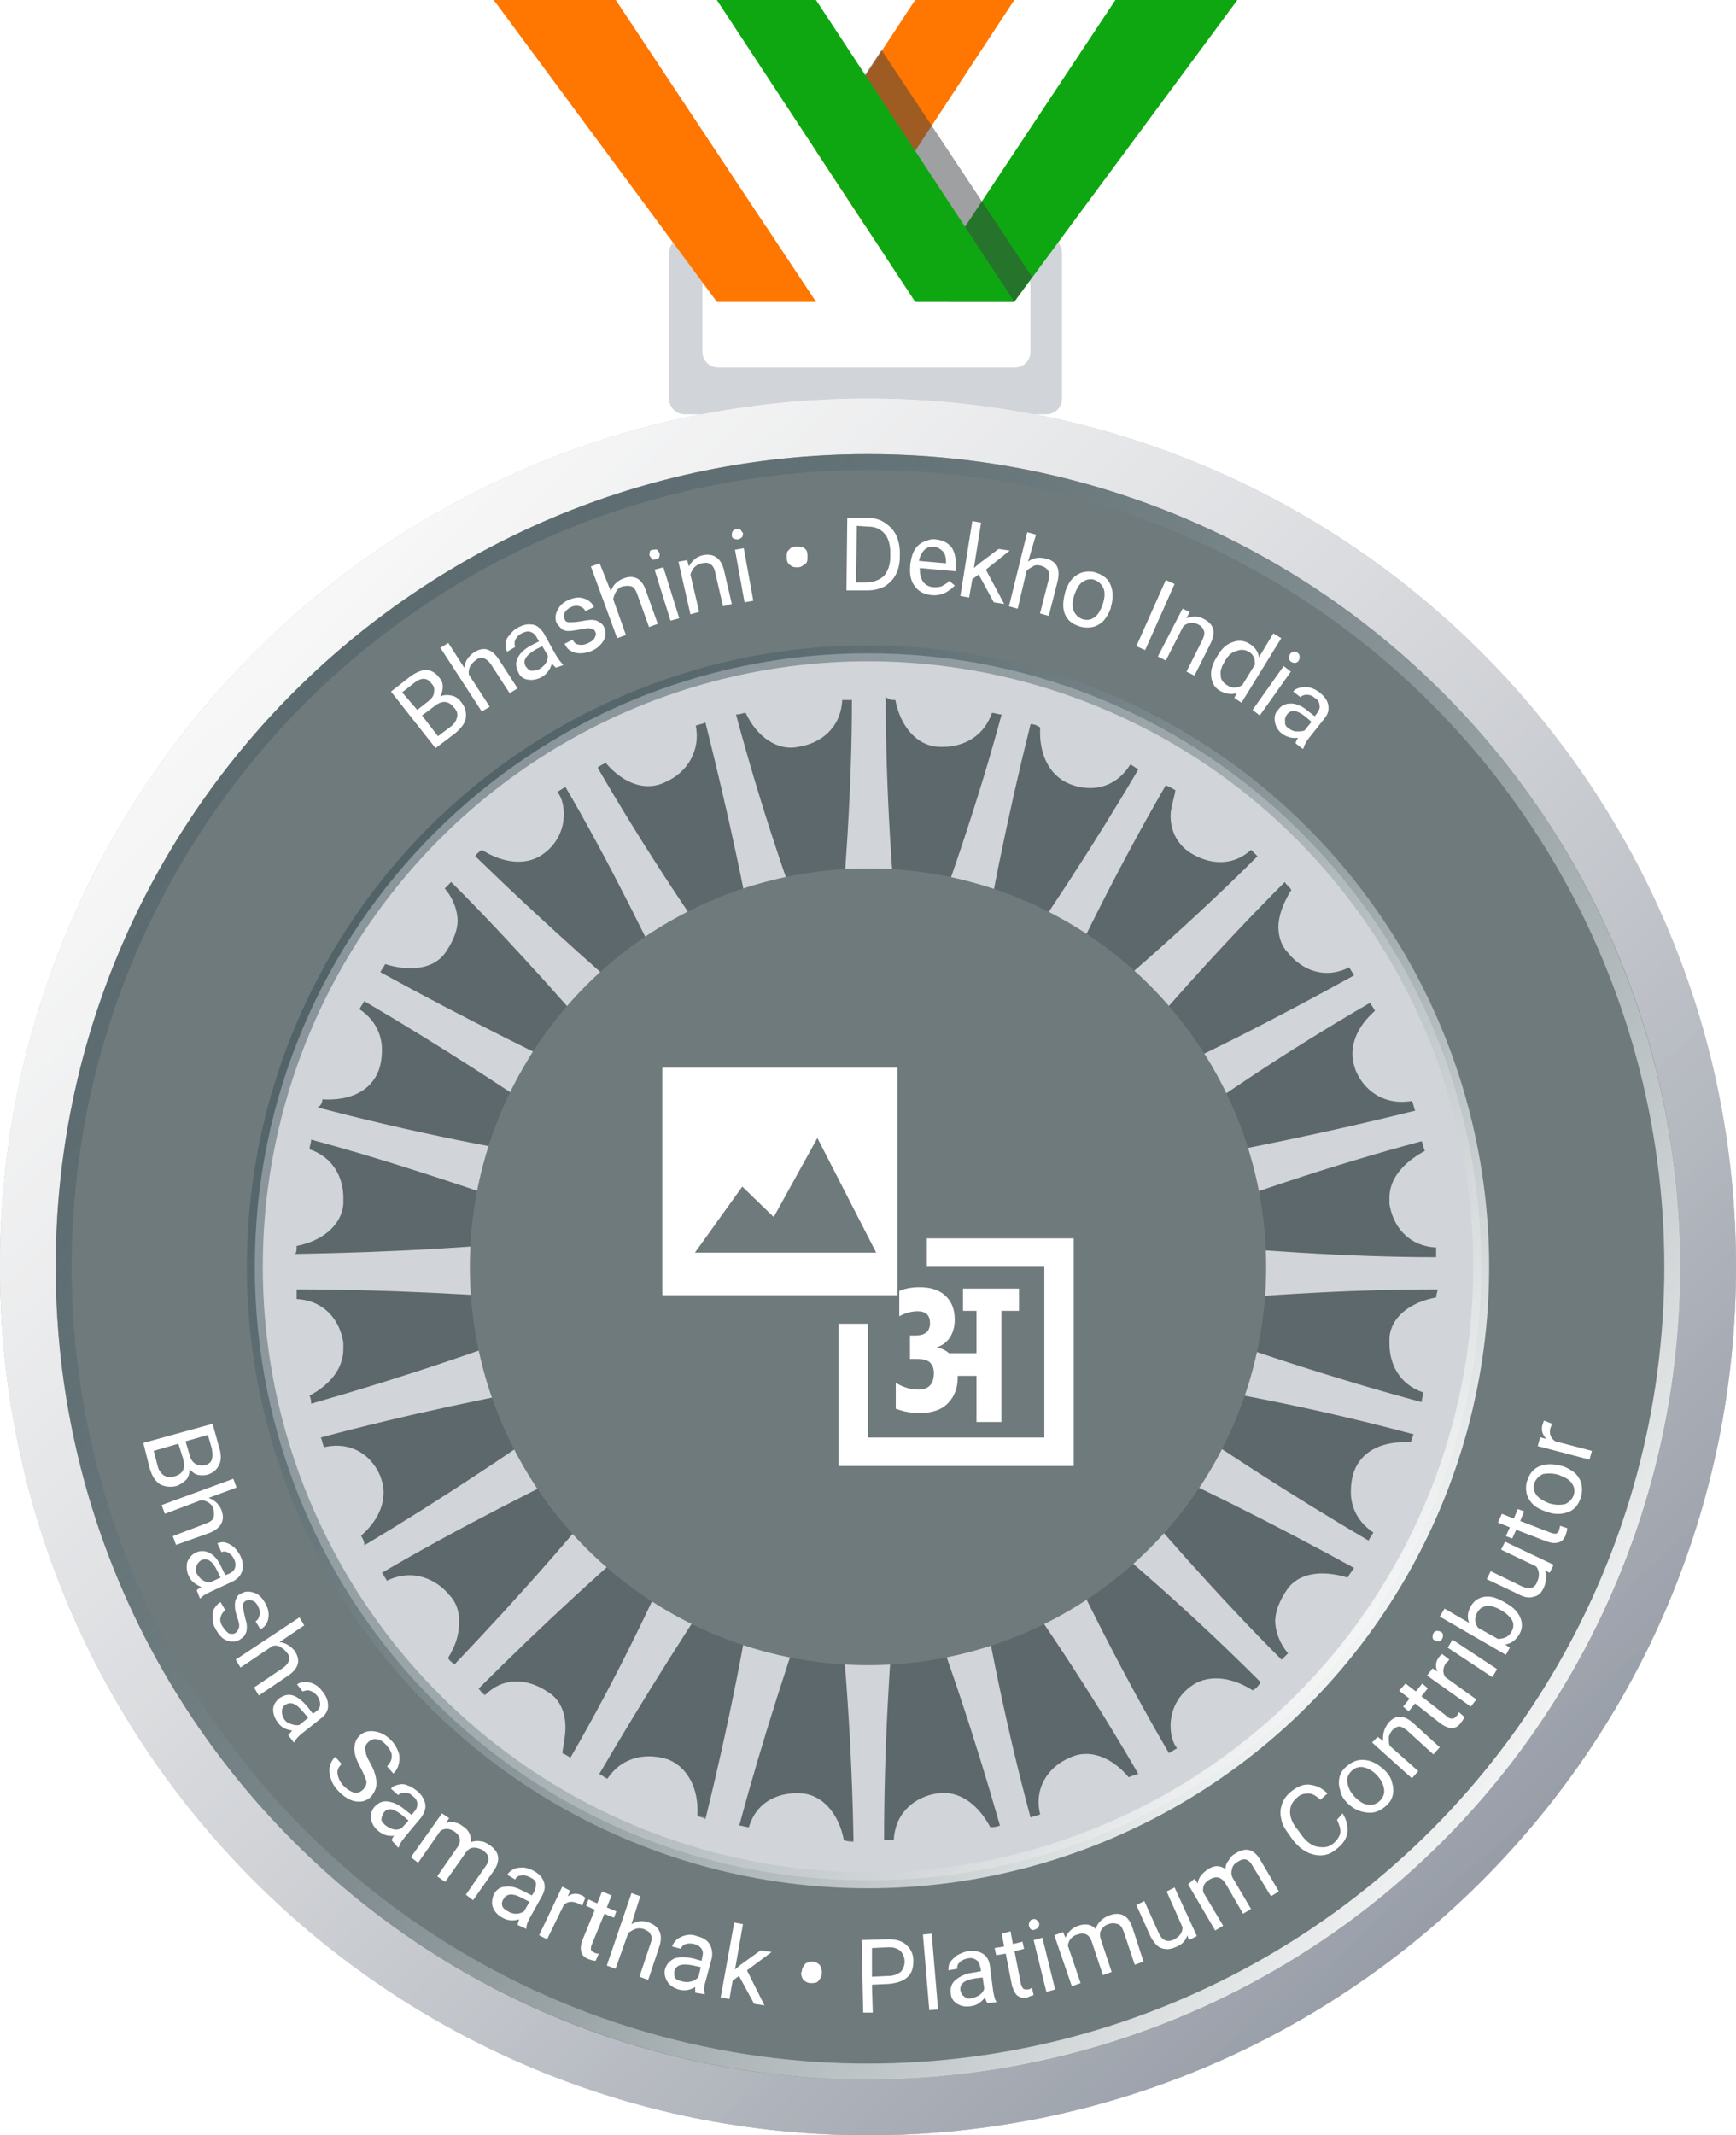 <svg width="218" height="268" viewBox="0 0 218 268" fill="none" xmlns="http://www.w3.org/2000/svg">
<path d="M86.006 29.798C84.904 29.798 84.023 30.669 84.023 31.757V50.041C84.023 51.129 84.904 52 86.006 52H131.381C132.483 52 133.364 51.129 133.364 50.041V31.757C133.364 30.669 132.483 29.798 131.381 29.798H86.006ZM129.399 44.164C129.399 45.252 128.518 46.123 127.416 46.123H90.191C89.09 46.123 88.209 45.252 88.209 44.164V35.892C88.209 34.804 89.09 33.934 90.191 33.934H127.416C128.518 33.934 129.399 34.804 129.399 35.892V44.164Z" fill="#D1D4D8"/>
<path d="M140.045 0L114.918 37.877H127.37L155.388 0H140.045Z" fill="#0FA711"/>
<path d="M127.377 0L102.473 37.877H114.925L140.052 0H127.377Z" fill="white"/>
<path d="M114.92 0L90.016 37.877H102.468L127.373 0H114.92Z" fill="#FF7600"/>
<path d="M90.018 37.877H102.47L77.343 0H62L90.018 37.877Z" fill="#FF7600"/>
<path d="M102.471 37.877H114.923L90.018 0H77.344L102.471 37.877Z" fill="white"/>
<path opacity="0.5" d="M110.695 6.28L104.469 15.694L119.145 37.882H127.372L129.596 34.745L110.695 6.28Z" fill="#3E4347"/>
<path d="M114.92 37.877H127.373L102.468 0H90.016L114.92 37.877Z" fill="#0FA711"/>
<g filter="url(#filter0_ii)">
<path d="M218 159C218 219.199 169.199 268 109 268C48.801 268 0 219.199 0 159C0 98.801 48.801 50 109 50C169.199 50 218 98.801 218 159Z" fill="#34373C" fill-opacity="0.4"/>
</g>
<path d="M214.5 159C214.5 217.266 167.266 264.5 109 264.5C50.734 264.5 3.5 217.266 3.5 159C3.5 100.734 50.734 53.5 109 53.5C167.266 53.5 214.5 100.734 214.5 159Z" stroke="#DFDFDF" stroke-width="7"/>
<path d="M214.5 159C214.5 217.266 167.266 264.5 109 264.5C50.734 264.5 3.5 217.266 3.5 159C3.5 100.734 50.734 53.5 109 53.5C167.266 53.5 214.5 100.734 214.5 159Z" stroke="url(#paint0_linear)" stroke-width="7"/>
<path d="M214.5 159C214.5 217.266 167.266 264.5 109 264.5C50.734 264.5 3.5 217.266 3.5 159C3.5 100.734 50.734 53.5 109 53.5C167.266 53.5 214.5 100.734 214.5 159Z" stroke="url(#paint1_linear)" stroke-width="7"/>
<path d="M196 159C196 207.049 157.049 246 109 246C60.951 246 22 207.049 22 159C22 110.951 60.951 72 109 72C157.049 72 196 110.951 196 159Z" fill="#5C686B"/>
<path fill-rule="evenodd" clip-rule="evenodd" d="M109 87C69.236 87 37 119.235 37 159C37 198.764 69.236 231 109 231C148.764 231 181 198.764 181 159C181 119.235 148.764 87 109 87ZM7 159C7 102.667 52.667 57 109 57C165.333 57 211 102.667 211 159C211 215.333 165.333 261 109 261C52.667 261 7 215.333 7 159Z" fill="#6F7A7D"/>
<path d="M109.001 82C66.559 82 32 116.357 32 159.001C32 201.645 66.357 236.002 109.001 236.002C151.645 236.002 186.002 201.645 186.002 159.001C186.002 116.357 151.442 82 109.001 82ZM93.641 89.478C93.843 89.478 93.843 89.478 93.641 89.478C95.056 92.509 97.683 94.328 100.311 93.722C102.938 93.318 105.565 91.499 105.767 87.861C106.172 87.861 106.576 87.861 106.98 87.861C106.98 98.775 106.172 110.496 104.959 123.229C104.757 124.441 104.757 125.654 104.757 126.867C104.353 125.856 103.948 124.644 103.544 123.229C99.3 112.517 95.46 100.998 92.429 89.68C93.035 89.68 93.237 89.478 93.641 89.478ZM76.058 95.743C78.281 98.37 81.111 99.381 83.536 98.168C86.365 96.956 87.982 94.126 87.376 91.095C87.78 90.892 88.184 90.892 88.589 90.69C91.216 101.2 93.843 112.72 95.864 125.452C96.066 126.867 96.269 127.877 96.673 129.09C96.066 128.079 95.46 127.069 94.45 125.856C87.578 116.559 80.909 106.454 75.048 96.349C75.25 96.147 75.654 95.945 76.058 95.743ZM60.496 106.656C63.326 108.475 66.357 108.678 68.378 107.061C69.995 105.848 70.804 104.029 70.804 102.21C70.804 101.2 70.602 100.189 69.995 99.381C70.399 99.179 70.602 98.977 71.006 98.775C76.463 108.071 81.717 118.783 87.174 130.302C87.78 131.515 88.386 132.526 88.791 133.536C87.982 132.728 86.972 131.919 85.961 131.111C77.069 123.633 67.974 115.549 59.688 107.465C59.89 107.061 60.294 106.859 60.496 106.656ZM48.37 121.006C48.572 121.006 48.572 121.006 48.37 121.006C51.604 122.016 54.636 121.612 56.05 119.389C56.454 118.783 57.465 117.166 57.465 115.549C57.465 114.538 57.061 112.922 55.848 111.507C56.05 111.305 56.454 110.901 56.657 110.699C64.336 118.378 72.218 127.271 80.505 136.972C81.313 137.982 82.121 138.791 82.93 139.599C81.919 138.993 80.707 138.589 79.494 137.982C68.985 133.132 58.071 127.675 47.764 122.016C47.966 121.612 48.168 121.41 48.37 121.006ZM40.488 137.982C40.488 137.982 40.488 137.78 40.488 137.982C43.924 138.184 46.551 136.972 47.562 134.344C47.764 133.738 47.966 132.93 47.966 131.717C47.966 130.505 47.562 128.281 45.137 126.665C45.339 126.26 45.541 126.058 45.743 125.654C55.04 131.111 65.145 137.578 75.452 144.854C76.463 145.662 77.675 146.269 78.484 146.875C77.473 146.673 76.058 146.471 74.644 146.066C63.326 144.45 51.402 142.024 39.882 138.993C40.286 138.791 40.488 138.387 40.488 137.982ZM37.255 156.374C37.255 156.374 37.255 156.172 37.255 156.374C40.488 155.767 42.913 153.746 43.116 151.119C43.116 150.917 43.116 150.715 43.116 150.311C43.116 147.885 41.903 145.258 38.871 144.248C38.871 143.843 39.074 143.439 39.074 143.035C49.583 145.864 60.901 149.704 72.825 153.948C74.037 154.353 75.25 154.757 76.26 154.959C75.048 154.959 73.835 155.161 72.421 155.161C61.103 156.576 48.775 157.182 37.053 157.384C37.255 157.182 37.255 156.778 37.255 156.374ZM38.871 175.169C38.871 174.967 38.871 174.967 38.871 175.169C41.499 173.754 43.116 171.733 43.116 169.308C43.116 169.106 43.116 168.702 43.116 168.5C42.711 165.872 40.892 163.245 37.255 163.043C37.255 162.639 37.255 162.235 37.255 161.83C48.168 161.83 59.89 162.437 72.623 163.447C74.037 163.649 75.25 163.649 76.26 163.649C75.25 164.054 74.037 164.458 72.623 164.862C61.911 169.106 50.391 172.946 39.074 176.18C39.074 175.978 39.074 175.573 38.871 175.169ZM45.339 192.752C45.339 192.752 45.339 192.55 45.339 192.752C47.158 191.135 48.168 189.316 48.168 187.295C48.168 186.487 47.966 185.881 47.764 185.274C46.754 182.849 44.328 180.828 40.69 181.636C40.488 181.232 40.488 180.828 40.286 180.424C50.795 177.594 62.315 175.169 74.846 172.946C76.26 172.744 77.271 172.34 78.484 172.138C77.473 172.744 76.463 173.35 75.25 174.361C65.953 181.232 55.848 187.902 45.743 193.965C45.743 193.358 45.541 193.156 45.339 192.752ZM56.252 208.112C57.263 206.495 57.667 205.08 57.667 203.463C57.667 202.251 57.263 201.038 56.454 200.23C54.838 198.209 51.806 196.794 48.572 198.411C48.37 198.007 48.168 197.805 47.966 197.4C57.263 191.944 67.974 186.487 79.494 181.03C80.707 180.424 81.717 179.818 82.728 179.413C81.919 180.222 81.111 181.232 80.302 182.243C73.229 191.337 65.145 200.432 57.061 208.92C56.859 208.718 56.454 208.516 56.252 208.112ZM70.602 220.036C70.804 218.823 71.006 217.813 71.006 216.802C71.006 214.781 70.197 213.164 68.783 212.356C66.762 210.941 63.528 210.133 60.901 212.76C60.496 212.558 60.294 212.154 60.092 211.952C67.772 204.272 76.463 196.188 86.163 188.104C87.174 187.295 87.982 186.487 88.791 185.678C88.184 186.689 87.78 187.902 87.174 189.114C82.728 199.624 77.473 210.537 71.612 220.642C71.41 220.44 71.006 220.238 70.602 220.036ZM87.578 227.918C87.78 224.482 86.365 221.855 83.94 220.844C81.515 220.036 78.281 220.238 76.26 223.27C75.856 223.067 75.654 222.865 75.25 222.663C80.707 213.367 86.972 203.261 94.248 192.752C95.056 191.539 95.662 190.529 96.269 189.721C96.066 190.731 95.864 192.146 95.46 193.56C93.843 204.878 91.418 216.802 88.589 228.322C88.386 228.12 87.982 228.12 87.578 227.918ZM105.969 230.949C105.363 227.716 103.342 225.291 100.715 225.088C98.087 224.886 95.056 225.897 94.045 229.333C93.641 229.333 93.237 229.13 92.833 229.13C95.662 218.621 99.3 207.303 103.544 195.379C103.948 194.167 104.353 192.954 104.555 191.944C104.555 193.156 104.757 194.369 104.757 195.784C106.172 207.101 106.98 219.43 107.182 231.151C106.778 231.151 106.374 231.151 105.969 230.949ZM178.928 144.45C176.301 145.864 174.482 147.885 174.482 150.311C174.482 150.513 174.482 150.917 174.482 151.119C174.886 153.746 176.705 156.374 180.343 156.576C180.343 156.98 180.343 157.384 180.343 157.788C169.632 157.788 157.708 156.98 144.975 155.767C143.56 155.565 142.348 155.565 141.337 155.565C142.348 155.161 143.56 154.757 144.975 154.353C155.687 150.108 167.206 146.269 178.524 143.237C178.726 143.641 178.726 144.045 178.928 144.45ZM172.663 126.867C172.663 126.867 172.663 127.069 172.663 126.867C170.844 128.484 169.834 130.302 169.834 132.323C169.834 133.132 170.036 133.738 170.238 134.344C171.248 136.77 173.674 138.791 177.312 138.184C177.514 138.589 177.514 138.993 177.716 139.397C167.206 142.024 155.485 144.45 142.954 146.673C141.539 146.875 140.529 147.077 139.316 147.481C140.327 146.875 141.337 146.269 142.55 145.46C151.847 138.387 161.952 131.717 172.057 125.856C172.259 126.26 172.461 126.463 172.663 126.867ZM162.154 111.709C161.143 113.326 160.537 114.943 160.537 116.357C160.537 117.57 160.941 118.783 161.75 119.591C163.366 121.612 166.196 123.027 169.43 121.41C169.632 121.814 169.834 122.016 170.036 122.42C160.537 127.675 150.028 133.132 138.306 138.184C137.093 138.791 136.083 139.195 135.072 139.801C135.881 138.993 136.689 137.982 137.7 136.972C144.975 128.079 153.059 118.985 161.345 110.699C161.548 111.103 161.952 111.305 162.154 111.709ZM147.603 99.179C147.603 99.179 147.805 99.381 147.603 99.179C147.4 100.391 146.996 101.402 146.996 102.412C146.996 104.231 147.805 105.848 149.219 106.859C151.24 108.273 154.474 109.082 157.101 106.656C157.303 106.859 157.708 107.263 157.91 107.465C150.23 115.145 141.337 123.027 131.434 131.111C130.424 131.919 129.413 132.728 128.807 133.536C129.413 132.526 129.818 131.515 130.424 130.1C135.072 119.591 140.529 108.678 146.39 98.572C146.996 98.775 147.198 98.977 147.603 99.179ZM130.626 91.297C130.828 91.297 130.828 91.297 130.626 91.297C130.424 94.732 131.839 97.36 134.264 98.37C136.689 99.381 139.923 99.179 141.944 95.945C142.348 96.147 142.55 96.349 142.954 96.551C137.497 105.848 131.03 115.751 123.552 126.26C122.744 127.271 122.138 128.281 121.531 129.292C121.733 128.281 122.138 126.867 122.34 125.452C124.159 114.134 126.584 102.21 129.413 90.892C130.02 90.892 130.222 91.095 130.626 91.297ZM112.437 87.861C112.437 87.861 112.639 87.861 112.437 87.861C113.043 91.095 115.064 93.52 117.691 93.722C120.319 93.924 123.35 92.913 124.563 89.478C124.967 89.478 125.371 89.68 125.775 89.68C122.946 100.189 119.106 111.507 114.66 123.229C114.256 124.441 113.851 125.654 113.447 126.665C113.447 125.452 113.245 124.239 113.245 122.825C112.033 111.507 111.224 99.179 111.224 87.457C111.628 87.861 112.033 87.861 112.437 87.861ZM124.361 229.333C122.744 226.301 120.319 224.684 117.691 225.088C115.064 225.493 112.437 227.312 112.235 230.949C111.83 230.949 111.426 230.949 111.022 230.949C111.022 220.036 111.628 208.314 112.841 195.581C113.043 194.369 113.043 193.358 113.043 192.348C113.043 192.146 113.043 192.146 113.043 191.944C113.447 192.954 113.851 194.167 114.256 195.581C118.5 206.293 122.34 217.813 125.573 229.13C125.169 229.333 124.765 229.333 124.361 229.333ZM141.742 223.067C141.742 223.067 141.539 223.067 141.742 223.067C139.518 220.44 136.689 219.43 134.264 220.642C131.434 221.855 129.818 224.684 130.626 227.716C130.222 227.918 129.818 227.918 129.413 228.12C126.584 217.611 124.159 206.091 122.138 193.56C121.936 192.146 121.733 191.135 121.329 189.923C121.936 190.933 122.542 191.944 123.552 193.156C130.424 202.453 137.093 212.558 142.954 222.663C142.348 222.865 142.146 222.865 141.742 223.067ZM157.303 212.154C157.303 212.356 157.303 212.356 157.303 212.154C154.474 210.335 151.442 210.133 149.421 211.75C147.805 212.962 146.996 214.781 146.996 216.6C146.996 217.611 147.198 218.621 147.805 219.43C147.4 219.632 147.198 219.834 146.794 220.036C141.337 210.739 135.881 200.028 130.626 188.508C130.02 187.295 129.413 186.285 129.009 185.274C129.818 186.083 130.828 186.891 131.839 187.699C140.933 194.773 150.028 202.857 158.314 211.143C157.91 211.75 157.708 211.952 157.303 212.154ZM169.227 198.007C169.227 198.007 169.227 198.209 169.227 198.007C165.994 196.996 162.962 197.4 161.548 199.624C161.143 200.23 160.133 201.847 160.133 203.463C160.133 204.474 160.537 206.091 161.75 207.506C161.548 207.708 161.143 208.112 160.941 208.314C153.261 200.634 145.379 191.742 137.295 182.041C136.487 181.03 135.678 180.02 134.87 179.413C135.881 180.02 137.093 180.424 138.306 181.03C148.815 185.678 159.729 191.135 170.036 196.794C169.632 197.4 169.43 197.603 169.227 198.007ZM177.109 181.03C177.109 181.232 177.109 181.232 177.109 181.03C173.674 180.828 171.046 182.041 170.036 184.668C169.834 185.274 169.632 186.083 169.632 187.295C169.632 188.508 170.036 190.731 172.461 192.348C172.259 192.752 172.057 192.954 171.855 193.358C162.558 187.902 152.453 181.434 142.146 174.159C141.135 173.35 139.923 172.744 139.114 172.138C140.125 172.34 141.539 172.744 142.954 172.946C154.272 174.563 166.196 176.988 177.514 180.02C177.312 180.424 177.312 180.828 177.109 181.03ZM180.343 162.841C177.109 163.447 174.684 165.266 174.482 167.893C174.482 168.096 174.482 168.298 174.482 168.702C174.482 171.127 175.695 173.754 178.726 174.765C178.726 175.169 178.524 175.573 178.524 175.978C168.015 173.148 156.697 169.51 144.773 165.064C143.56 164.66 142.348 164.256 141.337 164.054C142.55 164.054 143.763 163.851 145.177 163.851C156.495 162.639 168.823 161.83 180.545 161.83C180.545 162.033 180.343 162.437 180.343 162.841Z" fill="#D1D4D8"/>
<circle cx="109" cy="159" r="77" stroke="url(#paint2_linear)" stroke-width="2"/>
<circle cx="109" cy="159" r="101" stroke="url(#paint3_linear)" stroke-width="2"/>
<g filter="url(#filter1_i)">
<circle cx="109" cy="159" r="50" fill="#6F7A7D"/>
</g>
<path fill-rule="evenodd" clip-rule="evenodd" d="M83.168 135.786V134H112.692V162.571H83.168V135.786ZM97.161 152.75L93.214 148.931L87.269 157.214H92.394H93.872H101.988H103.466H110.026L102.645 142.829L97.161 152.75ZM131.144 159H116.382V155.429H134.835V184H105.311V166.143H109.001V180.429H131.144V159ZM127.96 164.525V161.731H120.929V164.525H122.626V169.84H119.165C118.739 169.458 118.218 169.216 117.601 169.117C118.335 168.884 118.901 168.46 119.298 167.844C119.694 167.229 119.893 166.488 119.893 165.623C119.893 164.359 119.511 163.369 118.747 162.654C117.983 161.922 116.895 161.556 115.485 161.556C114.5 161.556 113.648 161.714 112.928 162.03V165.199C113.721 164.783 114.493 164.575 115.242 164.575C116.271 164.575 116.785 165.074 116.785 166.072C116.785 167.104 116.175 167.619 114.956 167.619H114.272V170.564H115.176C115.97 170.564 116.513 170.722 116.807 171.038C117.116 171.354 117.27 171.778 117.27 172.31C117.27 173.708 116.623 174.406 115.33 174.406C114.375 174.406 113.427 174.124 112.487 173.558V176.802C113.413 177.168 114.412 177.351 115.485 177.351C117.072 177.351 118.262 176.935 119.055 176.103C119.863 175.271 120.267 174.19 120.267 172.859V172.685H122.626V178.474H125.756V164.525H127.96Z" fill="white"/>
<path d="M54.698 93.9L49.098 86.8L51.398 85C52.198 84.4 52.898 84.1 53.498 84.1C54.098 84.1 54.698 84.4 55.198 85.1C55.498 85.4 55.598 85.8 55.598 86.2C55.598 86.6 55.498 87 55.298 87.4C55.798 87.2 56.198 87.2 56.698 87.3C57.198 87.4 57.598 87.7 57.898 88.1C58.398 88.7 58.598 89.4 58.498 90.1C58.398 90.8 57.898 91.4 57.198 92L54.698 93.9ZM52.398 89.1L53.798 88C54.198 87.7 54.498 87.3 54.498 86.9C54.598 86.5 54.498 86.1 54.198 85.8C53.898 85.4 53.598 85.2 53.198 85.2C52.798 85.2 52.398 85.4 51.898 85.8L50.498 86.9L52.398 89.1ZM52.998 89.8L54.998 92.4L56.598 91.2C56.998 90.9 57.298 90.5 57.398 90C57.498 89.6 57.398 89.2 56.998 88.8C56.298 87.9 55.498 87.9 54.598 88.6L52.998 89.8Z" fill="white"/>
<path d="M58.297 83.8C58.397 83 58.797 82.4 59.497 81.9C60.697 81.1 61.697 81.4 62.597 82.7L64.997 86.4L63.997 87L61.597 83.3C61.297 82.9 60.997 82.7 60.697 82.6C60.397 82.5 59.997 82.6 59.697 82.9C59.397 83.1 59.197 83.4 58.997 83.7C58.897 84 58.797 84.4 58.897 84.7L61.497 88.7L60.497 89.3L55.297 81.3L56.297 80.7L58.297 83.8Z" fill="white"/>
<path d="M69.796 83.799C69.696 83.699 69.496 83.499 69.296 83.299C69.096 83.999 68.696 84.599 67.996 84.999C67.396 85.299 66.796 85.399 66.296 85.299C65.696 85.199 65.296 84.899 65.096 84.399C64.796 83.799 64.696 83.199 64.996 82.599C65.296 81.999 65.796 81.499 66.696 80.999L67.696 80.499L67.396 79.999C67.196 79.599 66.896 79.399 66.596 79.299C66.296 79.199 65.896 79.299 65.496 79.499C65.096 79.699 64.896 79.999 64.696 80.299C64.596 80.599 64.596 80.899 64.696 81.199L63.696 81.799C63.496 81.499 63.496 81.199 63.496 80.799C63.496 80.399 63.696 79.999 63.996 79.699C64.296 79.299 64.596 78.999 64.996 78.799C65.696 78.399 66.296 78.299 66.896 78.399C67.496 78.499 67.896 78.899 68.296 79.499L69.796 82.199C70.096 82.699 70.396 83.099 70.696 83.399V83.499L69.796 83.799ZM67.696 83.999C67.996 83.799 68.296 83.599 68.496 83.299C68.696 82.999 68.796 82.699 68.796 82.299L68.096 81.099L67.296 81.499C66.096 82.199 65.596 82.899 65.996 83.599C66.196 83.899 66.396 84.099 66.696 84.199C67.096 84.199 67.396 84.099 67.696 83.999Z" fill="white"/>
<path d="M74.797 79.4C74.697 79.1 74.497 78.9 74.197 78.9C73.897 78.8 73.497 78.9 72.897 79C72.297 79.1 71.797 79.2 71.397 79.2C70.997 79.2 70.697 79.1 70.497 78.9C70.297 78.7 70.097 78.5 69.897 78.2C69.697 77.7 69.697 77.2 69.997 76.6C70.297 76 70.697 75.6 71.397 75.3C72.097 75 72.697 74.9 73.297 75.1C73.897 75.3 74.297 75.6 74.597 76.2L73.497 76.7C73.397 76.4 73.097 76.2 72.797 76.1C72.497 76 72.097 76 71.697 76.2C71.297 76.4 71.097 76.6 70.897 76.9C70.797 77.2 70.797 77.4 70.897 77.7C70.997 78 71.197 78.1 71.497 78.1C71.797 78.1 72.197 78.1 72.797 78C73.397 77.9 73.897 77.8 74.297 77.8C74.697 77.8 74.997 77.9 75.297 78.1C75.597 78.3 75.797 78.5 75.897 78.8C76.097 79.3 76.097 79.9 75.797 80.4C75.497 80.9 74.997 81.4 74.297 81.7C73.797 81.9 73.297 82 72.897 82C72.397 82 71.997 81.9 71.697 81.7C71.297 81.5 71.097 81.2 70.897 80.8L71.897 80.3C72.097 80.6 72.297 80.9 72.697 80.9C73.097 81 73.497 80.9 73.897 80.7C74.297 80.5 74.597 80.3 74.697 80C74.797 79.7 74.897 79.7 74.797 79.4Z" fill="white"/>
<path d="M76.699 74.2C76.999 73.4 77.499 72.9 78.299 72.6C79.599 72.1 80.599 72.6 81.099 74.1L82.599 78.3L81.499 78.7L79.999 74.5C79.799 74 79.599 73.7 79.299 73.6C78.999 73.5 78.699 73.5 78.199 73.6C77.799 73.7 77.599 73.9 77.399 74.2C77.199 74.5 77.099 74.8 76.999 75.2L78.599 79.7L77.499 80.1L74.199 71.1L75.299 70.7L76.699 74.2Z" fill="white"/>
<path d="M81.599 69.799C81.499 69.6 81.599 69.499 81.599 69.299C81.599 69.1 81.799 68.999 81.999 68.999C82.199 68.999 82.399 68.9 82.499 68.999C82.599 69.1 82.699 69.2 82.799 69.4C82.899 69.6 82.799 69.7 82.799 69.9C82.699 70.1 82.599 70.2 82.399 70.2C82.199 70.2 81.999 70.299 81.899 70.2C81.799 70.1 81.699 69.9 81.599 69.799ZM85.299 77.6L84.199 77.9L82.199 71.499L83.299 71.2L85.299 77.6Z" fill="white"/>
<path d="M86.299 70.3L86.499 71.1C86.899 70.4 87.399 69.9 88.199 69.7C89.599 69.4 90.499 70 90.899 71.5L91.899 75.8L90.799 76.1L89.799 71.8C89.699 71.3 89.499 71 89.199 70.8C88.899 70.6 88.599 70.6 88.099 70.7C87.699 70.8 87.399 71 87.199 71.2C86.999 71.4 86.799 71.8 86.699 72.1L87.799 76.8L86.699 77.1L85.199 70.5L86.299 70.3Z" fill="white"/>
<path d="M91.898 67.2C91.898 67 91.898 66.9 91.998 66.7C92.098 66.5 92.198 66.5 92.498 66.4C92.698 66.4 92.898 66.4 92.998 66.5C93.098 66.6 93.198 66.8 93.298 66.9C93.298 67.1 93.298 67.2 93.198 67.4C93.098 67.5 92.998 67.6 92.698 67.7C92.498 67.7 92.298 67.7 92.198 67.6C91.998 67.6 91.898 67.4 91.898 67.2ZM94.598 75.4L93.498 75.6L92.298 69L93.398 68.8L94.598 75.4Z" fill="white"/>
<path d="M98.797 69.9C98.797 69.5 98.797 69.2 99.097 69C99.297 68.7 99.597 68.6 99.997 68.6C100.397 68.6 100.697 68.6 100.997 68.8C101.297 69 101.397 69.3 101.397 69.7V69.9C101.397 70.3 101.397 70.6 101.097 70.8C100.797 71 100.597 71.2 100.197 71.2C99.797 71.2 99.497 71.2 99.197 70.9C98.897 70.7 98.797 70.4 98.797 70V69.9Z" fill="white"/>
<path d="M106.297 74.1L106.397 65H108.997C109.797 65 110.497 65.2 111.097 65.6C111.697 66 112.197 66.5 112.497 67.1C112.797 67.7 112.997 68.5 112.997 69.3V69.9C112.997 70.8 112.797 71.5 112.497 72.1C112.197 72.7 111.697 73.2 111.097 73.6C110.497 73.9 109.797 74.1 108.997 74.1H106.297ZM107.597 66L107.497 73.1H108.797C109.697 73.1 110.397 72.8 110.997 72.3C111.497 71.7 111.797 70.9 111.797 69.9V69.4C111.797 68.4 111.597 67.6 111.097 67C110.597 66.4 109.897 66.1 109.097 66.1L107.597 66Z" fill="white"/>
<path d="M116.998 74.7C116.098 74.6 115.398 74.3 114.898 73.6C114.398 73 114.198 72.1 114.298 71.1V70.9C114.398 70.2 114.498 69.7 114.798 69.1C115.098 68.6 115.498 68.2 115.998 68C116.498 67.8 116.998 67.6 117.498 67.7C118.398 67.8 118.998 68.1 119.498 68.7C119.898 69.3 120.098 70.2 119.998 71.2V71.7L115.498 71.3C115.498 72 115.598 72.5 115.898 73C116.198 73.4 116.698 73.7 117.298 73.7C117.698 73.7 118.098 73.7 118.398 73.5C118.698 73.3 118.998 73.2 119.198 72.9L119.898 73.5C118.998 74.4 118.098 74.8 116.998 74.7ZM117.298 68.6C116.798 68.6 116.398 68.7 116.098 69C115.798 69.3 115.498 69.8 115.398 70.4L118.798 70.7V70.6C118.798 70 118.698 69.5 118.398 69.2C118.098 68.9 117.798 68.7 117.298 68.6Z" fill="white"/>
<path d="M122.898 72.1L122.098 72.7L121.698 75L120.598 74.8L122.098 65.4L123.198 65.6L122.298 71.3L122.998 70.7L125.398 68.9L126.798 69.1L123.798 71.5L126.098 75.8L124.798 75.6L122.898 72.1Z" fill="white"/>
<path d="M129.099 70.5C129.699 70 130.499 69.9 131.299 70.1C132.699 70.4 133.199 71.4 132.799 73L131.699 77.3L130.599 77L131.699 72.7C131.799 72.2 131.799 71.9 131.599 71.6C131.399 71.3 131.099 71.1 130.699 71C130.299 70.9 129.999 70.9 129.699 71.1C129.399 71.3 129.099 71.4 128.899 71.7L127.799 76.4L126.699 76.1L128.999 66.8L130.099 67.1L129.099 70.5Z" fill="white"/>
<path d="M133.797 74.2C133.997 73.6 134.297 73 134.697 72.6C135.097 72.2 135.597 71.9 136.097 71.8C136.597 71.7 137.197 71.7 137.697 71.9C138.597 72.2 139.197 72.7 139.497 73.5C139.797 74.3 139.797 75.2 139.497 76.2V76.3C139.297 76.9 138.997 77.4 138.597 77.9C138.197 78.3 137.697 78.6 137.197 78.7C136.697 78.8 136.097 78.8 135.497 78.6C134.597 78.3 133.997 77.8 133.697 77C133.397 76.2 133.497 75.3 133.797 74.2ZM134.897 74.7C134.697 75.4 134.597 76 134.797 76.6C134.997 77.1 135.397 77.5 135.897 77.7C136.497 77.9 136.997 77.8 137.397 77.5C137.897 77.2 138.197 76.6 138.497 75.8C138.697 75.1 138.797 74.5 138.597 73.9C138.397 73.4 137.997 73 137.497 72.8C136.997 72.6 136.497 72.7 135.997 73C135.497 73.3 135.197 73.9 134.897 74.7Z" fill="white"/>
<path d="M143.799 81.6L142.699 81.1L146.399 72.8L147.499 73.3L143.799 81.6Z" fill="white"/>
<path d="M149.398 76.8L148.998 77.6C149.798 77.3 150.498 77.3 151.198 77.7C152.498 78.4 152.698 79.4 151.998 80.8L149.998 84.8L148.998 84.3L150.998 80.3C151.198 79.9 151.298 79.5 151.198 79.2C151.098 78.9 150.898 78.6 150.498 78.4C150.198 78.2 149.798 78.2 149.498 78.2C149.198 78.2 148.798 78.4 148.598 78.6L146.398 82.9L145.398 82.4L148.498 76.4L149.398 76.8Z" fill="white"/>
<path d="M152.897 82.3C153.397 81.4 154.097 80.8 154.797 80.6C155.497 80.3 156.297 80.4 156.897 80.8C157.597 81.2 157.997 81.8 158.097 82.5L159.897 79.5L160.897 80.1L155.897 88.2L154.997 87.6L155.297 87C154.597 87.2 153.897 87.1 153.197 86.7C152.497 86.3 152.197 85.7 152.097 84.9C151.997 84.1 152.297 83.2 152.897 82.3ZM153.797 83C153.397 83.7 153.197 84.2 153.297 84.8C153.297 85.3 153.597 85.7 154.097 86C154.697 86.4 155.297 86.4 155.997 86L157.597 83.4C157.597 82.7 157.397 82.1 156.797 81.8C156.297 81.5 155.797 81.5 155.297 81.7C154.697 81.8 154.197 82.3 153.797 83Z" fill="white"/>
<path d="M158.197 89.8L157.297 89.1L161.197 83.6L162.097 84.3L158.197 89.8ZM161.997 82.1C162.097 81.9 162.197 81.9 162.397 81.8C162.597 81.7 162.697 81.8 162.897 81.9C163.097 82 163.197 82.2 163.197 82.4C163.197 82.6 163.197 82.7 163.097 82.9C162.997 83.1 162.897 83.1 162.697 83.2C162.497 83.2 162.397 83.2 162.197 83.1C161.997 83 161.897 82.8 161.897 82.7C161.897 82.4 161.897 82.3 161.997 82.1Z" fill="white"/>
<path d="M162.699 93.3C162.699 93.2 162.799 92.9 162.999 92.6C162.199 92.7 161.599 92.5 160.999 92.1C160.499 91.7 160.199 91.2 160.099 90.6C159.999 90 160.099 89.5 160.499 89.1C160.899 88.5 161.499 88.3 162.099 88.3C162.799 88.3 163.499 88.6 164.199 89.2L165.099 89.9L165.399 89.5C165.599 89.2 165.799 88.9 165.699 88.5C165.699 88.2 165.499 87.8 165.099 87.6C164.799 87.3 164.399 87.2 164.099 87.2C163.799 87.2 163.499 87.3 163.299 87.5L162.399 86.8C162.599 86.5 162.899 86.4 163.299 86.3C163.699 86.2 164.099 86.2 164.499 86.3C164.899 86.4 165.299 86.6 165.699 86.9C166.299 87.4 166.699 87.9 166.799 88.5C166.899 89.1 166.799 89.6 166.299 90.2L164.399 92.6C163.999 93.1 163.799 93.5 163.699 93.9L163.599 94L162.699 93.3ZM161.799 91.4C162.099 91.6 162.399 91.8 162.799 91.8C163.199 91.8 163.499 91.8 163.799 91.7L164.699 90.6L163.999 90C162.899 89.1 162.099 89 161.599 89.7C161.399 90 161.299 90.3 161.399 90.6C161.299 90.9 161.499 91.2 161.799 91.4Z" fill="white"/>
<path d="M18 181.1L26.7 178.7L27.5 181.6C27.8 182.5 27.8 183.3 27.5 183.9C27.2 184.5 26.7 184.9 26 185.1C25.6 185.2 25.2 185.2 24.8 185.1C24.4 185 24.1 184.7 23.8 184.4C23.8 184.9 23.7 185.4 23.4 185.7C23.1 186 22.7 186.3 22.2 186.5C21.4 186.7 20.7 186.6 20.1 186.3C19.5 185.9 19.1 185.3 18.8 184.3L18 181.1ZM22.4 181.2L19.3 182.1L19.8 184C19.9 184.5 20.2 184.9 20.6 185.2C21 185.4 21.4 185.5 21.9 185.3C23 185 23.3 184.3 23 183.1L22.4 181.2ZM23.3 180.9L23.8 182.6C23.9 183.1 24.2 183.5 24.5 183.7C24.8 183.9 25.2 184 25.7 183.9C26.2 183.8 26.5 183.5 26.6 183.2C26.7 182.9 26.7 182.4 26.6 181.8L26.1 180.1L23.3 180.9Z" fill="white"/>
<path d="M26.201 188C27.001 188.3 27.501 188.8 27.801 189.5C28.301 190.8 27.801 191.8 26.301 192.4L22.101 193.9L21.701 192.8L25.901 191.2C26.401 191 26.701 190.8 26.801 190.5C26.901 190.2 26.901 189.9 26.801 189.4C26.701 189 26.501 188.8 26.201 188.6C25.901 188.4 25.601 188.3 25.201 188.3L20.701 190L20.301 188.9L29.301 185.6L29.701 186.7L26.201 188Z" fill="white"/>
<path d="M24.701 199.6C24.801 199.5 25.001 199.3 25.301 199.2C24.601 198.9 24.001 198.5 23.701 197.8C23.401 197.2 23.401 196.6 23.501 196.1C23.701 195.6 24.001 195.2 24.501 194.9C25.101 194.6 25.701 194.6 26.301 194.9C26.901 195.2 27.401 195.8 27.801 196.7L28.301 197.7L28.801 197.5C29.201 197.3 29.401 197.1 29.501 196.8C29.601 196.5 29.601 196.1 29.401 195.7C29.201 195.3 29.001 195.1 28.701 194.9C28.401 194.7 28.101 194.7 27.801 194.8L27.301 193.7C27.601 193.6 27.901 193.5 28.301 193.6C28.701 193.7 29.001 193.9 29.401 194.2C29.701 194.5 30.001 194.9 30.201 195.3C30.501 196 30.601 196.6 30.401 197.2C30.201 197.8 29.801 198.2 29.201 198.5L26.401 199.8C25.801 200.1 25.401 200.3 25.201 200.6H25.101L24.701 199.6ZM24.701 197.5C24.901 197.8 25.101 198.1 25.401 198.3C25.701 198.5 26.001 198.6 26.401 198.6L27.701 198L27.301 197.2C26.701 195.9 26.001 195.5 25.301 195.8C25.001 196 24.801 196.2 24.701 196.5C24.601 196.8 24.501 197.2 24.701 197.5Z" fill="white"/>
<path d="M29.499 205C29.799 204.8 29.899 204.6 29.999 204.3C30.099 204 29.999 203.6 29.799 203C29.599 202.4 29.499 202 29.499 201.6C29.499 201.2 29.499 200.9 29.699 200.6C29.799 200.3 29.999 200.1 30.299 200C30.799 199.7 31.299 199.7 31.899 199.9C32.499 200.1 32.899 200.5 33.299 201.2C33.699 201.9 33.799 202.5 33.699 203.1C33.599 203.7 33.299 204.2 32.699 204.5L32.099 203.5C32.399 203.3 32.499 203.1 32.599 202.7C32.699 202.3 32.599 202 32.399 201.6C32.199 201.2 31.999 201 31.699 200.9C31.399 200.8 31.199 200.8 30.899 200.9C30.699 201 30.499 201.2 30.499 201.5C30.499 201.8 30.599 202.2 30.699 202.7C30.799 203.2 30.999 203.7 30.999 204.1C30.999 204.5 30.999 204.8 30.799 205.1C30.699 205.4 30.399 205.6 30.099 205.8C29.599 206.1 28.999 206.1 28.499 205.9C27.899 205.7 27.499 205.2 27.099 204.5C26.799 204 26.699 203.6 26.699 203.1C26.699 202.6 26.699 202.2 26.899 201.9C27.099 201.6 27.399 201.2 27.699 201.1L28.299 202.1C27.999 202.3 27.799 202.6 27.699 203C27.599 203.4 27.699 203.8 27.999 204.2C28.199 204.6 28.499 204.8 28.699 205C28.999 205.1 29.299 205.1 29.499 205Z" fill="white"/>
<path d="M35.102 206.1C35.902 206.2 36.502 206.6 37.002 207.2C37.801 208.4 37.502 209.4 36.202 210.3L32.502 212.8L31.902 211.8L35.602 209.3C36.002 209 36.202 208.7 36.301 208.4C36.401 208.1 36.301 207.7 36.002 207.4C35.801 207.1 35.502 206.9 35.202 206.7C34.901 206.5 34.502 206.5 34.202 206.6L30.201 209.3L29.602 208.3L37.602 203L38.202 204L35.102 206.1Z" fill="white"/>
<path d="M36.201 217.8C36.301 217.7 36.401 217.5 36.701 217.2C35.901 217.1 35.301 216.8 34.901 216.2C34.501 215.7 34.301 215.1 34.301 214.6C34.301 214 34.601 213.6 35.001 213.2C35.601 212.8 36.101 212.6 36.801 212.8C37.401 213 38.001 213.5 38.601 214.2L39.301 215.1L39.701 214.8C40.001 214.6 40.201 214.3 40.201 213.9C40.201 213.6 40.101 213.2 39.801 212.8C39.501 212.5 39.301 212.3 38.901 212.2C38.601 212.1 38.301 212.2 38.001 212.3L37.301 211.4C37.601 211.2 37.901 211.1 38.301 211.1C38.701 211.1 39.101 211.2 39.501 211.4C39.901 211.6 40.201 211.9 40.501 212.3C41.001 212.9 41.201 213.5 41.201 214.1C41.201 214.7 40.901 215.2 40.401 215.6L38.001 217.5C37.501 217.9 37.201 218.2 37.001 218.6L36.901 218.7L36.201 217.8ZM35.701 215.8C35.901 216.1 36.201 216.3 36.601 216.4C36.901 216.5 37.301 216.6 37.601 216.5L38.701 215.6L38.101 214.9C37.201 213.8 36.501 213.5 35.801 214C35.501 214.2 35.401 214.5 35.401 214.8C35.401 215.2 35.501 215.5 35.701 215.8Z" fill="white"/>
<path d="M45.299 221.899C44.799 220.999 44.499 220.199 44.499 219.499C44.499 218.899 44.699 218.299 45.099 217.899C45.599 217.399 46.199 217.199 46.999 217.299C47.699 217.399 48.399 217.699 49.099 218.399C49.499 218.799 49.799 219.299 49.999 219.799C50.199 220.299 50.199 220.799 50.099 221.299C49.999 221.799 49.799 222.199 49.399 222.599L48.599 221.699C48.999 221.299 49.199 220.899 49.199 220.399C49.199 219.899 48.899 219.499 48.499 218.999C48.099 218.599 47.699 218.299 47.299 218.299C46.899 218.199 46.499 218.399 46.199 218.699C45.899 218.999 45.799 219.299 45.899 219.699C45.899 220.099 46.099 220.599 46.499 221.299C46.899 221.999 47.099 222.599 47.199 223.099C47.299 223.599 47.299 223.999 47.199 224.399C47.099 224.799 46.899 225.099 46.599 225.499C46.099 225.999 45.499 226.199 44.699 226.099C43.999 225.999 43.299 225.599 42.599 224.899C42.199 224.499 41.799 223.999 41.599 223.399C41.399 222.799 41.299 222.299 41.399 221.799C41.499 221.299 41.699 220.899 42.099 220.499L42.899 221.399C42.499 221.799 42.299 222.199 42.399 222.699C42.499 223.199 42.699 223.699 43.199 224.199C43.599 224.599 44.099 224.899 44.499 224.999C44.899 225.099 45.299 224.899 45.599 224.599C45.899 224.299 46.099 223.899 45.999 223.499C45.899 223.199 45.699 222.699 45.299 221.899Z" fill="white"/>
<path d="M49.2 231C49.2 230.9 49.3 230.6 49.5 230.4C48.7 230.5 48.1 230.3 47.5 229.8C47 229.4 46.7 228.9 46.6 228.3C46.5 227.7 46.7 227.2 47 226.8C47.5 226.3 48 226 48.7 226.1C49.4 226.2 50.1 226.5 50.8 227.1L51.7 227.8L52 227.4C52.3 227.1 52.4 226.8 52.4 226.4C52.4 226 52.2 225.7 51.8 225.4C51.5 225.1 51.2 225 50.8 225C50.5 225 50.2 225.1 50 225.3L49.1 224.5C49.3 224.2 49.6 224.1 50 224C50.4 223.9 50.8 223.9 51.2 224.1C51.6 224.2 52 224.5 52.4 224.8C53 225.3 53.3 225.9 53.4 226.4C53.5 227 53.3 227.5 52.9 228.1L50.9 230.5C50.5 231 50.2 231.4 50.1 231.8L50 231.9L49.2 231ZM48.4 229.1C48.7 229.3 49 229.5 49.4 229.6C49.8 229.7 50.1 229.6 50.4 229.5L51.3 228.5L50.6 227.9C49.5 227 48.7 226.8 48.2 227.5C48 227.8 47.9 228.1 47.9 228.4C47.9 228.6 48.1 228.8 48.4 229.1Z" fill="white"/>
<path d="M56.402 228.2L56.002 228.8C56.702 228.6 57.502 228.7 58.102 229.2C58.902 229.7 59.202 230.4 59.102 231.2C59.502 231.1 59.901 231 60.301 231.1C60.702 231.1 61.102 231.3 61.502 231.6C62.702 232.4 62.901 233.5 62.002 234.8L59.402 238.5L58.502 237.8L61.002 234.2C61.301 233.8 61.401 233.4 61.301 233.1C61.301 232.8 61.002 232.5 60.602 232.2C60.202 232 59.901 231.9 59.502 231.9C59.102 231.9 58.801 232.1 58.502 232.5L55.902 236.2L54.902 235.5L57.402 231.9C58.002 231.1 57.802 230.4 57.102 229.9C56.502 229.5 55.901 229.4 55.301 229.8L52.502 233.8L51.602 233.1L55.502 227.6L56.402 228.2Z" fill="white"/>
<path d="M64.998 241.599C64.998 241.499 65.098 241.199 65.198 240.899C64.498 241.099 63.798 241.099 63.098 240.699C62.498 240.399 62.098 239.899 61.898 239.399C61.698 238.899 61.798 238.299 61.998 237.799C62.298 237.199 62.798 236.799 63.498 236.799C64.198 236.699 64.898 236.899 65.798 237.399L66.798 237.899L67.098 237.399C67.298 236.999 67.298 236.699 67.298 236.399C67.298 236.099 66.998 235.799 66.498 235.599C66.098 235.399 65.798 235.299 65.398 235.399C65.098 235.399 64.798 235.599 64.698 235.899L63.698 235.299C63.898 234.999 64.098 234.799 64.498 234.599C64.898 234.399 65.298 234.399 65.698 234.399C66.098 234.399 66.598 234.599 66.998 234.799C67.698 235.199 68.098 235.599 68.298 236.199C68.498 236.799 68.398 237.299 68.098 237.899L66.598 240.599C66.298 241.099 66.098 241.599 66.098 241.999V242.099L64.998 241.599ZM63.798 239.899C64.098 240.099 64.498 240.199 64.798 240.199C65.098 240.199 65.498 240.099 65.798 239.899L66.498 238.699L65.698 238.299C64.498 237.599 63.598 237.599 63.198 238.399C62.998 238.699 62.998 238.999 63.098 239.299C63.198 239.499 63.398 239.699 63.798 239.899Z" fill="white"/>
<path d="M73.099 239.2C72.999 239.1 72.799 239 72.599 238.9C71.899 238.6 71.299 238.6 70.799 239.1L68.699 243.4L67.699 242.9L70.599 236.8L71.599 237.3L71.299 238C71.899 237.6 72.499 237.6 73.099 237.9C73.299 238 73.399 238.1 73.499 238.2L73.099 239.2Z" fill="white"/>
<path d="M76.799 237.899L76.199 239.399L77.399 239.899L77.099 240.699L75.899 240.199L74.299 244.099C74.199 244.299 74.199 244.599 74.199 244.699C74.299 244.899 74.399 244.999 74.699 245.099C74.799 245.199 74.999 245.199 75.199 245.199L74.799 246.099C74.499 246.099 74.199 245.999 73.899 245.899C73.399 245.699 73.099 245.399 72.999 244.999C72.899 244.599 72.899 244.199 73.099 243.599L74.699 239.699L73.599 239.199L73.899 238.399L74.999 238.899L75.599 237.399L76.799 237.899Z" fill="white"/>
<path d="M79.299 241.5C79.999 241.1 80.699 241 81.499 241.3C82.799 241.8 83.299 242.8 82.799 244.3L81.399 248.5L80.299 248.1L81.699 243.9C81.899 243.4 81.899 243.1 81.699 242.8C81.599 242.5 81.299 242.3 80.799 242.1C80.399 242 80.099 242 79.799 242.1C79.499 242.2 79.199 242.4 78.899 242.6L77.299 247.1L76.199 246.7L79.299 237.6L80.399 238L79.299 241.5Z" fill="white"/>
<path d="M87.298 250.1C87.298 250 87.298 249.7 87.298 249.4C86.598 249.8 85.999 249.9 85.198 249.7C84.599 249.5 84.098 249.2 83.798 248.7C83.498 248.2 83.398 247.7 83.498 247.2C83.698 246.5 84.099 246.1 84.698 245.8C85.299 245.6 86.098 245.6 86.998 245.8L88.099 246.1L88.198 245.6C88.299 245.2 88.299 244.9 88.099 244.6C87.898 244.3 87.599 244.1 87.198 244C86.799 243.9 86.398 243.9 86.099 244C85.799 244.1 85.598 244.3 85.498 244.6L84.398 244.3C84.499 244 84.698 243.7 84.998 243.4C85.298 243.2 85.698 243 86.099 242.9C86.499 242.8 86.998 242.8 87.498 243C88.298 243.2 88.799 243.5 89.099 244C89.398 244.5 89.499 245.1 89.398 245.7L88.599 248.7C88.398 249.3 88.398 249.8 88.498 250.2V250.3L87.298 250.1ZM85.698 248.7C86.099 248.8 86.398 248.8 86.798 248.7C87.198 248.6 87.398 248.4 87.698 248.2L87.998 246.9L87.099 246.7C85.698 246.4 84.898 246.6 84.698 247.4C84.599 247.7 84.698 248.1 84.798 248.3C84.998 248.5 85.299 248.6 85.698 248.7Z" fill="white"/>
<path d="M92.8 248L92 248.6L91.6 250.9L90.5 250.7L92.2 241.3L93.3 241.5L92.3 247.2L93 246.6L95.5 244.8L96.9 245L93.8 247.3L96 251.7L94.7 251.5L92.8 248Z" fill="white"/>
<path d="M100.702 247.4C100.702 247 100.902 246.8 101.102 246.5C101.302 246.3 101.702 246.2 102.002 246.2C102.402 246.2 102.702 246.4 102.902 246.6C103.102 246.8 103.202 247.2 103.202 247.5V247.7C103.202 248.1 103.002 248.3 102.802 248.6C102.602 248.9 102.202 248.9 101.802 248.9C101.402 248.9 101.102 248.7 100.902 248.5C100.702 248.3 100.602 247.9 100.602 247.6L100.702 247.4Z" fill="white"/>
<path d="M109.499 249.099L109.599 252.599H108.399L108.199 243.499L111.499 243.399C112.499 243.399 113.299 243.599 113.799 244.099C114.399 244.599 114.699 245.299 114.699 246.099C114.699 246.999 114.499 247.699 113.899 248.199C113.299 248.699 112.599 248.899 111.599 248.999L109.499 249.099ZM109.499 248.099L111.599 247.999C112.199 247.999 112.699 247.799 113.099 247.499C113.399 247.199 113.599 246.699 113.599 246.199C113.599 245.699 113.399 245.199 113.099 244.899C112.799 244.599 112.299 244.399 111.699 244.399L109.499 244.499V248.099Z" fill="white"/>
<path d="M117.798 252.2L116.698 252.3L115.898 242.8L116.998 242.7L117.798 252.2Z" fill="white"/>
<path d="M124.002 251.4C123.902 251.3 123.802 251.1 123.702 250.7C123.202 251.3 122.702 251.7 121.902 251.8C121.202 251.9 120.702 251.8 120.202 251.5C119.702 251.2 119.402 250.7 119.402 250.2C119.302 249.5 119.502 248.9 120.002 248.5C120.502 248.1 121.202 247.7 122.102 247.6L123.202 247.4L123.102 246.9C123.002 246.5 122.902 246.2 122.602 246C122.302 245.8 122.002 245.7 121.502 245.8C121.102 245.9 120.802 246 120.502 246.3C120.202 246.6 120.202 246.8 120.202 247.1L119.102 247.3C119.102 247 119.102 246.6 119.302 246.3C119.502 246 119.802 245.7 120.202 245.4C120.602 245.2 121.002 245 121.502 244.9C122.302 244.8 122.902 244.9 123.402 245.2C123.902 245.5 124.202 246 124.302 246.7L124.702 249.8C124.802 250.4 124.902 250.9 125.102 251.2V251.3L124.002 251.4ZM122.002 250.8C122.402 250.7 122.702 250.6 123.002 250.4C123.302 250.2 123.502 249.9 123.602 249.6L123.402 248.2L122.502 248.3C121.102 248.5 120.502 249 120.602 249.8C120.702 250.2 120.802 250.4 121.102 250.6C121.302 250.8 121.602 250.9 122.002 250.8Z" fill="white"/>
<path d="M126.898 242.399L127.198 243.999L128.398 243.699L128.598 244.599L127.398 244.899L128.198 248.999C128.298 249.299 128.398 249.499 128.498 249.599C128.598 249.699 128.798 249.699 129.098 249.699C129.198 249.699 129.398 249.599 129.598 249.499L129.798 250.399C129.498 250.499 129.198 250.599 128.998 250.699C128.498 250.799 128.098 250.699 127.798 250.499C127.498 250.299 127.298 249.799 127.098 249.299L126.298 245.199L125.098 245.399L124.898 244.499L126.098 244.299L125.798 242.699L126.898 242.399Z" fill="white"/>
<path d="M129.199 241.7C129.199 241.5 129.199 241.4 129.299 241.2C129.399 241 129.499 240.9 129.699 240.9C129.899 240.8 130.099 240.9 130.199 241C130.299 241.1 130.399 241.2 130.499 241.4C130.499 241.6 130.499 241.7 130.399 241.9C130.299 242 130.199 242.1 129.899 242.2C129.699 242.3 129.499 242.2 129.399 242.1C129.299 242 129.299 241.9 129.199 241.7ZM132.499 249.7L131.399 250L129.799 243.5L130.899 243.2L132.499 249.7Z" fill="white"/>
<path d="M133.498 242.499L133.798 243.199C134.098 242.499 134.598 241.999 135.398 241.699C136.298 241.399 136.998 241.499 137.598 242.099C137.698 241.699 137.898 241.399 138.198 241.099C138.498 240.799 138.798 240.599 139.298 240.399C140.698 239.899 141.698 240.399 142.198 241.899L143.598 246.199L142.498 246.599L141.098 242.399C140.898 241.899 140.698 241.599 140.398 241.499C140.098 241.399 139.698 241.299 139.198 241.499C138.798 241.599 138.498 241.899 138.298 242.199C138.098 242.499 138.098 242.899 138.198 243.299L139.598 247.499L138.498 247.899L137.098 243.699C136.798 242.799 136.198 242.499 135.298 242.799C134.598 242.999 134.198 243.499 134.098 244.199L135.698 248.899L134.598 249.299L132.398 242.899L133.498 242.499Z" fill="white"/>
<path d="M149.099 242.899C148.899 243.599 148.399 244.099 147.599 244.399C146.899 244.699 146.399 244.699 145.799 244.499C145.299 244.299 144.899 243.799 144.499 243.099L142.699 239.099L143.699 238.599L145.499 242.599C145.899 243.499 146.499 243.799 147.299 243.499C148.099 243.099 148.499 242.599 148.499 241.899L146.499 237.399L147.499 236.899L150.299 242.999L149.299 243.499L149.099 242.899Z" fill="white"/>
<path d="M149.999 235.799L150.399 236.399C150.499 235.599 150.999 235.099 151.699 234.599C152.499 234.099 153.199 234.099 153.899 234.599C153.899 234.199 153.999 233.799 154.299 233.499C154.499 233.099 154.799 232.799 155.199 232.599C156.499 231.799 157.499 232.099 158.299 233.499L160.599 237.399L159.599 237.999L157.299 234.199C157.099 233.799 156.799 233.499 156.499 233.399C156.199 233.299 155.799 233.399 155.399 233.699C154.999 233.899 154.799 234.199 154.699 234.599C154.599 234.999 154.599 235.299 154.799 235.699L157.099 239.599L156.099 240.199L153.899 236.399C153.399 235.599 152.699 235.399 151.899 235.899C151.199 236.299 150.999 236.799 151.099 237.499L153.599 241.699L152.599 242.299L149.199 236.499L149.999 235.799Z" fill="white"/>
<path d="M168.598 227.599C169.098 228.399 169.298 229.199 169.198 229.999C169.098 230.799 168.598 231.499 167.798 232.099C166.998 232.799 166.098 232.999 165.098 232.799C164.098 232.599 163.198 231.999 162.398 230.999L161.898 230.299C161.398 229.599 160.998 228.999 160.898 228.299C160.698 227.599 160.798 226.999 160.998 226.399C161.198 225.799 161.598 225.299 162.198 224.799C162.998 224.199 163.698 223.899 164.498 223.999C165.298 224.099 165.998 224.399 166.698 225.099L165.798 225.899C165.298 225.399 164.798 225.099 164.298 225.099C163.798 225.099 163.298 225.199 162.898 225.599C162.298 226.099 161.998 226.699 161.998 227.399C161.998 228.099 162.298 228.899 162.998 229.699L163.498 230.399C164.098 231.199 164.798 231.699 165.498 231.799C166.198 231.899 166.798 231.899 167.398 231.399C167.898 230.999 168.198 230.499 168.298 230.099C168.398 229.599 168.198 229.099 167.898 228.399L168.598 227.599Z" fill="white"/>
<path d="M169.199 226.3C168.699 225.8 168.398 225.3 168.298 224.7C168.098 224.1 168.099 223.6 168.199 223.1C168.299 222.6 168.599 222.1 169.099 221.7C169.799 221.1 170.499 220.8 171.399 220.9C172.299 221 172.998 221.4 173.798 222.1L173.899 222.2C174.399 222.7 174.698 223.2 174.798 223.7C174.998 224.3 174.999 224.8 174.899 225.3C174.799 225.8 174.498 226.3 173.998 226.7C173.298 227.3 172.599 227.6 171.699 227.5C170.799 227.4 169.999 227.1 169.199 226.3ZM170.199 225.6C170.699 226.1 171.298 226.5 171.798 226.5C172.398 226.6 172.898 226.4 173.298 226C173.698 225.6 173.898 225.1 173.798 224.5C173.698 223.9 173.398 223.3 172.798 222.7C172.298 222.2 171.699 221.9 171.199 221.8C170.599 221.7 170.099 221.9 169.699 222.3C169.299 222.7 169.099 223.2 169.199 223.7C169.299 224.4 169.599 225 170.199 225.6Z" fill="white"/>
<path d="M173.001 218L173.701 218.5C173.601 217.7 173.801 217 174.301 216.3C175.201 215.2 176.301 215.2 177.501 216.3L180.801 219.3L180.001 220.2L176.701 217.2C176.301 216.9 176.001 216.7 175.701 216.7C175.401 216.7 175.101 216.9 174.801 217.2C174.601 217.5 174.401 217.8 174.401 218.1C174.401 218.4 174.401 218.8 174.501 219.1L178.101 222.3L177.301 223.2L172.301 218.7L173.001 218Z" fill="white"/>
<path d="M176.499 211.3L177.799 212.3L178.599 211.3L179.299 211.9L178.499 212.9L181.799 215.5C181.999 215.7 182.199 215.7 182.399 215.7C182.599 215.7 182.699 215.6 182.899 215.4C182.999 215.3 183.099 215.1 183.199 214.9L183.899 215.5C183.799 215.8 183.599 216 183.399 216.3C183.099 216.7 182.699 216.9 182.299 216.9C181.899 216.9 181.499 216.7 180.999 216.4L177.699 213.8L176.899 214.8L176.199 214.2L176.999 213.2L175.699 212.2L176.499 211.3Z" fill="white"/>
<path d="M181.999 208.3C181.899 208.4 181.799 208.6 181.599 208.7C181.199 209.3 181.099 209.9 181.499 210.5L185.399 213.3L184.699 214.2L179.199 210.3L179.899 209.4L180.499 209.8C180.199 209.1 180.299 208.5 180.699 208C180.799 207.8 180.999 207.7 181.099 207.6L181.999 208.3Z" fill="white"/>
<path d="M180.198 205.9C179.998 205.8 179.898 205.7 179.898 205.5C179.898 205.3 179.898 205.2 179.998 205C180.098 204.8 180.298 204.7 180.398 204.7C180.598 204.7 180.698 204.7 180.898 204.8C181.098 204.9 181.198 205 181.198 205.2C181.198 205.4 181.198 205.5 181.098 205.7C180.998 205.9 180.798 206 180.698 206C180.498 206 180.298 206 180.198 205.9ZM187.998 209.5L187.398 210.5L181.798 206.8L182.398 205.8L187.998 209.5Z" fill="white"/>
<path d="M189.101 201.2C190.001 201.7 190.601 202.3 190.901 203C191.201 203.7 191.201 204.4 190.801 205.1C190.401 205.8 189.801 206.3 189.001 206.4L189.601 206.8L189.101 207.7L180.801 202.9L181.401 201.9L184.501 203.7C184.201 203 184.301 202.3 184.701 201.6C185.101 200.9 185.701 200.5 186.501 200.4C187.301 200.3 188.101 200.6 189.101 201.2ZM188.501 202.1C187.801 201.7 187.201 201.5 186.701 201.6C186.201 201.6 185.801 201.9 185.501 202.4C185.101 203.1 185.201 203.7 185.601 204.3L188.101 205.7C188.901 205.7 189.501 205.4 189.801 204.8C190.101 204.3 190.101 203.8 189.901 203.4C189.701 203 189.201 202.5 188.501 202.1Z" fill="white"/>
<path d="M193.999 197.1C194.299 197.7 194.199 198.4 193.899 199.2C193.599 199.9 193.199 200.3 192.599 200.4C192.099 200.6 191.399 200.5 190.699 200.1L186.699 198.2L187.199 197.2L191.099 199.1C191.999 199.5 192.699 199.4 192.999 198.6C193.399 197.8 193.299 197.1 192.899 196.6L188.499 194.5L188.999 193.5L195.099 196.4L194.599 197.4L193.999 197.1Z" fill="white"/>
<path d="M188.602 189.999L190.102 190.599L190.602 189.399L191.402 189.699L190.902 190.899L194.802 192.399C195.102 192.499 195.302 192.499 195.402 192.499C195.602 192.399 195.702 192.299 195.802 191.999C195.802 191.899 195.902 191.699 195.902 191.499L196.802 191.799C196.802 192.099 196.702 192.399 196.602 192.699C196.402 193.199 196.102 193.499 195.702 193.599C195.302 193.699 194.902 193.699 194.302 193.499L190.402 191.999L189.902 193.099L189.102 192.799L189.602 191.699L188.102 191.099L188.602 189.999Z" fill="white"/>
<path d="M194.099 189.699C193.499 189.499 192.898 189.199 192.498 188.799C192.098 188.399 191.799 187.899 191.699 187.399C191.599 186.899 191.598 186.299 191.798 185.799C192.098 184.899 192.599 184.299 193.399 183.999C194.199 183.699 195.099 183.699 196.099 183.999H196.199C196.799 184.199 197.298 184.499 197.798 184.899C198.198 185.299 198.499 185.799 198.599 186.299C198.699 186.799 198.698 187.399 198.498 187.999C198.198 188.899 197.699 189.499 196.899 189.799C195.999 190.099 195.099 190.099 194.099 189.699ZM194.599 188.699C195.299 188.899 195.898 188.899 196.498 188.799C196.998 188.599 197.399 188.199 197.599 187.699C197.799 187.099 197.699 186.599 197.399 186.199C197.099 185.699 196.499 185.399 195.699 185.099C194.999 184.899 194.398 184.899 193.798 184.999C193.298 185.199 192.899 185.599 192.699 186.099C192.499 186.599 192.599 187.099 192.899 187.599C193.199 187.999 193.799 188.399 194.599 188.699Z" fill="white"/>
<path d="M194.902 178.7C194.802 178.9 194.802 179 194.702 179.2C194.502 179.9 194.702 180.5 195.302 180.9L199.902 182.1L199.602 183.2L193.102 181.5L193.402 180.4L194.202 180.6C193.702 180.1 193.502 179.5 193.702 178.8C193.802 178.6 193.802 178.4 193.902 178.3L194.902 178.7Z" fill="white"/>
<defs>
<filter id="filter0_ii" x="0" y="50" width="218" height="218" filterUnits="userSpaceOnUse" color-interpolation-filters="sRGB">
<feFlood flood-opacity="0" result="BackgroundImageFix"/>
<feBlend mode="normal" in="SourceGraphic" in2="BackgroundImageFix" result="shape"/>
<feColorMatrix in="SourceAlpha" type="matrix" values="0 0 0 0 0 0 0 0 0 0 0 0 0 0 0 0 0 0 127 0" result="hardAlpha"/>
<feOffset/>
<feGaussianBlur stdDeviation="4"/>
<feComposite in2="hardAlpha" operator="arithmetic" k2="-1" k3="1"/>
<feColorMatrix type="matrix" values="0 0 0 0 0.988 0 0 0 0 0.723 0 0 0 0 0.387 0 0 0 1 0"/>
<feBlend mode="normal" in2="shape" result="effect1_innerShadow"/>
<feColorMatrix in="SourceAlpha" type="matrix" values="0 0 0 0 0 0 0 0 0 0 0 0 0 0 0 0 0 0 127 0" result="hardAlpha"/>
<feOffset/>
<feGaussianBlur stdDeviation="6"/>
<feComposite in2="hardAlpha" operator="arithmetic" k2="-1" k3="1"/>
<feColorMatrix type="matrix" values="0 0 0 0 0 0 0 0 0 0 0 0 0 0 0 0 0 0 0.2 0"/>
<feBlend mode="normal" in2="effect1_innerShadow" result="effect2_innerShadow"/>
</filter>
<filter id="filter1_i" x="59" y="109" width="100" height="100" filterUnits="userSpaceOnUse" color-interpolation-filters="sRGB">
<feFlood flood-opacity="0" result="BackgroundImageFix"/>
<feBlend mode="normal" in="SourceGraphic" in2="BackgroundImageFix" result="shape"/>
<feColorMatrix in="SourceAlpha" type="matrix" values="0 0 0 0 0 0 0 0 0 0 0 0 0 0 0 0 0 0 127 0" result="hardAlpha"/>
<feOffset/>
<feGaussianBlur stdDeviation="6"/>
<feComposite in2="hardAlpha" operator="arithmetic" k2="-1" k3="1"/>
<feColorMatrix type="matrix" values="0 0 0 0 0 0 0 0 0 0 0 0 0 0 0 0 0 0 0.4 0"/>
<feBlend mode="normal" in2="shape" result="effect1_innerShadow"/>
</filter>
<linearGradient id="paint0_linear" x1="51.775" y1="57.494" x2="322.848" y2="328.729" gradientUnits="userSpaceOnUse">
<stop stop-color="#F2F2F2"/>
<stop offset="1" stop-color="#3D485C"/>
</linearGradient>
<linearGradient id="paint1_linear" x1="-158.31" y1="-176.824" x2="234.09" y2="291.357" gradientUnits="userSpaceOnUse">
<stop stop-color="white"/>
<stop offset="1" stop-color="white" stop-opacity="0"/>
</linearGradient>
<linearGradient id="paint2_linear" x1="174.52" y1="213.6" x2="38.8" y2="107.52" gradientUnits="userSpaceOnUse">
<stop stop-color="white"/>
<stop offset="1" stop-color="#203A41" stop-opacity="0.4"/>
</linearGradient>
<linearGradient id="paint3_linear" x1="194.68" y1="230.4" x2="17.2" y2="91.68" gradientUnits="userSpaceOnUse">
<stop stop-color="white"/>
<stop offset="1" stop-color="#203A41" stop-opacity="0.24"/>
</linearGradient>
</defs>
</svg>

